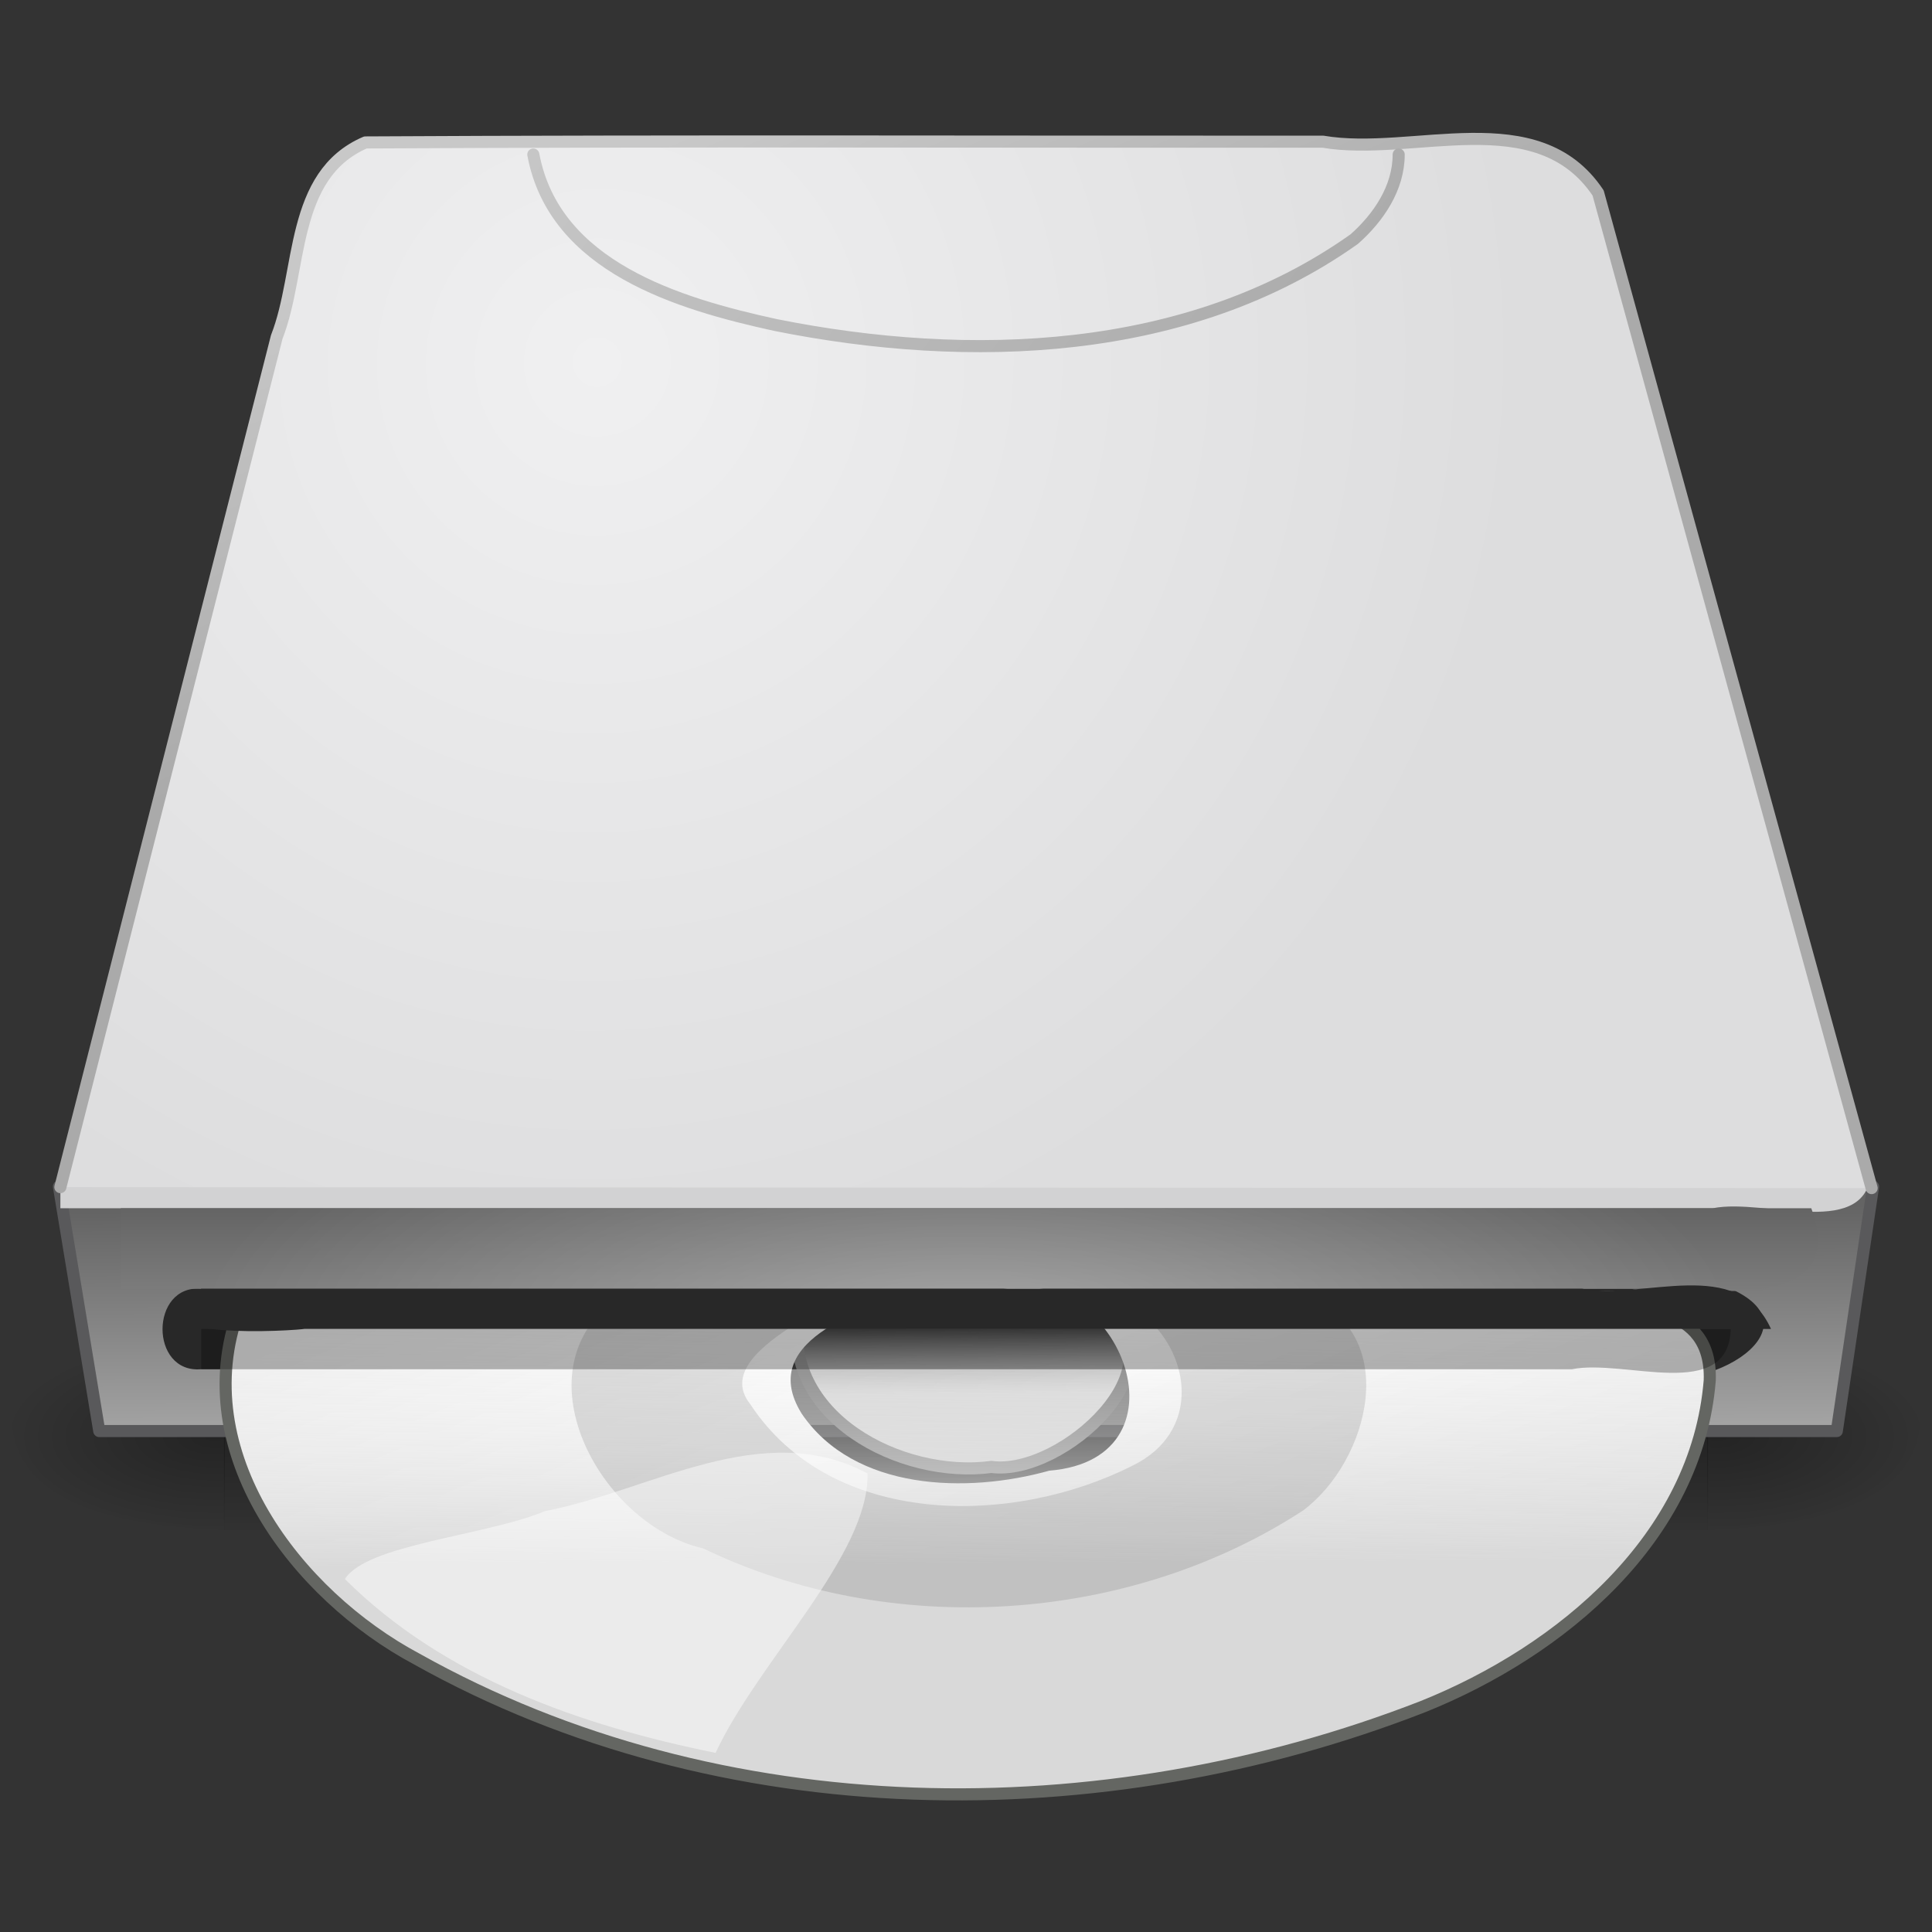 <?xml version="1.0" encoding="UTF-8" standalone="no"?><!DOCTYPE svg PUBLIC "-//W3C//DTD SVG 1.1//EN" "http://www.w3.org/Graphics/SVG/1.1/DTD/svg11.dtd"><svg xmlns="http://www.w3.org/2000/svg" xmlns:xlink="http://www.w3.org/1999/xlink" height="64" version="1.1" viewBox="0 0 48 48" width="64"><rect x="0" y="0" width="48" height="48" fill="#333333" stroke="none"/><defs><linearGradient id="d"><stop offset="0" stop-color="#d9d9d9"/><stop offset="1" stop-color="#eee" stop-opacity="0"/></linearGradient><linearGradient id="a"><stop offset="0"/><stop offset="1" stop-opacity="0"/></linearGradient><linearGradient id="b"><stop offset="0" stop-opacity="0"/><stop offset="0.5"/><stop offset="1" stop-opacity="0"/></linearGradient><linearGradient id="e"><stop offset="0" stop-color="#aaa"/><stop offset="1" stop-color="#646464"/></linearGradient><linearGradient id="c"><stop offset="0" stop-color="#aaa"/><stop offset="1" stop-color="#c8c8c8"/></linearGradient><radialGradient cx="24" cy="58.8" gradientTransform="matrix(.905 -3.4052e-7 -3.2231e-8 .333 2.286 13.418)" gradientUnits="userSpaceOnUse" id="i" r="21"><stop offset="0" stop-color="#fff"/><stop offset="1" stop-color="#fff" stop-opacity="0"/></radialGradient><linearGradient gradientTransform="translate(-1.9326e-5 -8.982)" gradientUnits="userSpaceOnUse" id="r" x1="23" x2="23" xlink:href="#e" y1="45" y2="39"/><radialGradient cx="14.847" cy="7.679" gradientTransform="matrix(.923 .392 -.398 .938 4.194 -4.025)" gradientUnits="userSpaceOnUse" id="h" r="23"><stop offset="0" stop-color="#f0f0f1"/><stop offset="1" stop-color="#ddddde"/></radialGradient><linearGradient gradientTransform="matrix(.996 0 0 .991 .106 -6.883)" gradientUnits="userSpaceOnUse" id="q" x1="18.463" x2="14.445" xlink:href="#c" y1="21.071" y2="11.317"/><linearGradient gradientTransform="matrix(1 0 0 .626 -5.004 4.556)" gradientUnits="userSpaceOnUse" id="p" x1="28.438" x2="28.375" xlink:href="#e" y1="50.296" y2="40.704"/><linearGradient gradientTransform="matrix(.883 0 0 .489 2.502 22.131)" gradientUnits="userSpaceOnUse" id="o" x1="26.333" x2="26.194" xlink:href="#d" y1="34.172" y2="21.988"/><linearGradient gradientTransform="matrix(1.051 0 0 .583 -1.227 20.908)" gradientUnits="userSpaceOnUse" id="n" x1="14.997" x2="32.511" y1="11.188" y2="34.307"><stop offset="0" stop-color="#ebebeb"/><stop offset="0.5" stop-color="#fff"/><stop offset="1" stop-color="#ebebeb"/></linearGradient><linearGradient gradientTransform="matrix(.203 0 0 .157 19.053 29.248)" gradientUnits="userSpaceOnUse" id="m" x1="26.333" x2="26.194" xlink:href="#d" y1="34.172" y2="21.988"/><linearGradient gradientTransform="matrix(.065 0 0 .031 .438 21.191)" gradientUnits="userSpaceOnUse" id="l" x1="302.86" x2="302.86" xlink:href="#b" y1="366.65" y2="609.51"/><radialGradient cx="605.71" cy="486.65" gradientTransform="matrix(-.045 0 0 .021 32.611 25.469)" gradientUnits="userSpaceOnUse" id="g" r="117.14" xlink:href="#a"/><radialGradient cx="605.71" cy="486.65" gradientTransform="matrix(.045 0 0 .021 15.389 25.469)" gradientUnits="userSpaceOnUse" id="f" r="117.14" xlink:href="#a"/><linearGradient gradientTransform="matrix(.076 0 0 .021 -3.597 25.469)" gradientUnits="userSpaceOnUse" id="k" x1="302.86" x2="302.86" xlink:href="#b" y1="366.65" y2="609.51"/><linearGradient gradientTransform="translate(-1.9326e-5 -3.161)" gradientUnits="userSpaceOnUse" id="j" x1="26.877" x2="10.516" xlink:href="#c" y1="20.804" y2="8.27"/></defs><g><path d="m5.565 33.018h36.869v5h-36.869v-5z" fill="url(#k)" opacity="0.3"/><path d="m42.417 33.018v5c1.893-0.098 5.218-0.355 5.303-2.799-0.701-2.048-3.51-2.068-5.303-2.201z" fill="url(#f)" opacity="0.3"/><path d="m5.583 33.018v5c-1.893-0.098-5.218-0.355-5.303-2.799 0.701-2.048 3.51-2.068 5.303-2.201z" fill="url(#g)" opacity="0.3"/></g><path d="m1.464 29.482h45.072l-0.901 6.072h-43.169c-0.334-2.024-0.667-4.048-1.002-6.072z" fill="url(#p)" fill-rule="evenodd" stroke="#59595b" stroke-linecap="round" stroke-linejoin="round" stroke-width="0.3"/><path d="m5 32.018h38c2.359 1.056-0.996 2.85-2.292 2h-35.707c-1.288 0.114-1.28-2.109 0-2z" fill="#282828"/><g><path d="m8.261 32.501h31.477v7.492h-31.477v-7.492z" fill="url(#l)" opacity="0.402"/><path d="m19.84 32.583c-0.453 2.612 2.543 4.162 4.791 3.863 1.776 0.234 4.792-2.578 2.755-3.835-2.513-0.063-5.031-0.011-7.546-0.028z" fill="url(#m)" stroke="#808080" stroke-width="0.3"/><path d="m6.106 32.077c-1.608 3.429 0.887 7.303 3.937 8.923 6.804 4.139 15.381 4.341 22.9 2.28 3.773-1.137 7.881-3.335 9.182-7.309 0.599-1.498 0.492-4.358-1.758-3.894h-15.644c3.031-0.885 5.021 4.163 1.345 4.462-2.043 0.571-4.841 0.505-6.149-1.415-1.219-1.959 1.966-2.629 2.516-3.063-5.442 0.037-10.886 6e-3 -16.329 0.016z" fill="url(#n)"/><path d="m5.933 32.548c-1.288 3.519 1.43 7.076 4.425 8.672 7.557 4.231 17.027 4.285 24.993 1.181 3.434-1.377 6.809-4.189 7.127-8.105 0.064-1.907-1.883-1.877-3.247-1.747h-33.297z" fill="url(#o)" stroke="#646662" stroke-width="0.3"/><path d="m15.571 32.099c-2.858 1.692-0.767 5.758 1.898 6.37 4.67 2.255 10.568 1.881 14.904-0.94 1.651-1.234 2.453-4.388 0.1-5.314-1.853-0.26-3.745-0.054-5.598-0.104 2.311 0.048 3.572 3.193 1.246 4.31-2.982 1.506-7.463 1.532-9.477-1.529-1.247-1.545 3.732-2.826 1.347-2.793h-4.419z" opacity="0.11"/><path d="m17.779 43.55c1.047-2.267 3.827-4.921 3.774-6.943-2.619-1.398-5.405 0.438-8.012 0.936-1.471 0.613-4.431 0.824-4.972 1.688 2.462 2.454 5.872 3.644 9.211 4.319z" fill="#fff" fill-opacity="0.471"/><path d="m5 33.018h38c-0.06 1.835-2.637 0.736-3.944 1h-34.056v-1z" opacity="0.282"/></g><path d="m1.5 29.018h45c-0.06 1.835-2.637 0.736-3.944 1h-41.056v-1z" fill="#d2d2d3" fill-rule="evenodd"/><path d="m46.5 29.518c-2.265-8.241-4.53-16.483-6.795-24.724-1.514-2.265-4.597-0.89-6.837-1.274-7.93 0.006-15.859-0.025-23.789 0.019-1.882 0.81-1.565 3.205-2.203 4.832-1.792 7.041-3.584 14.082-5.376 21.123" fill="url(#h)" stroke="url(#q)" stroke-linecap="round" stroke-linejoin="round" stroke-width="0.3"/><path d="m3 30.018h42c0.805 2.135-1.505 2.154-2.924 2h-39.076v-2z" fill="url(#r)"/><path d="m3 30.018h42c0.805 2.135-1.505 2.154-2.924 2h-39.076v-2z" fill="url(#i)" opacity="0.3"/><path d="m5 32.018c-2.095 1.215 1.696 1.091 2.564 1h36.436c-0.83-1.84-3.159-0.711-4.693-1h-34.307z" fill="#282828"/><path d="m13.25 3.839c0.524 2.796 3.611 3.71 6.019 4.236 4.802 0.962 10.255 0.793 14.376-2.134 0.602-0.532 1.105-1.269 1.105-2.102" fill="none" stroke="url(#j)" stroke-linecap="round" stroke-linejoin="round" stroke-width="0.3"/></svg>